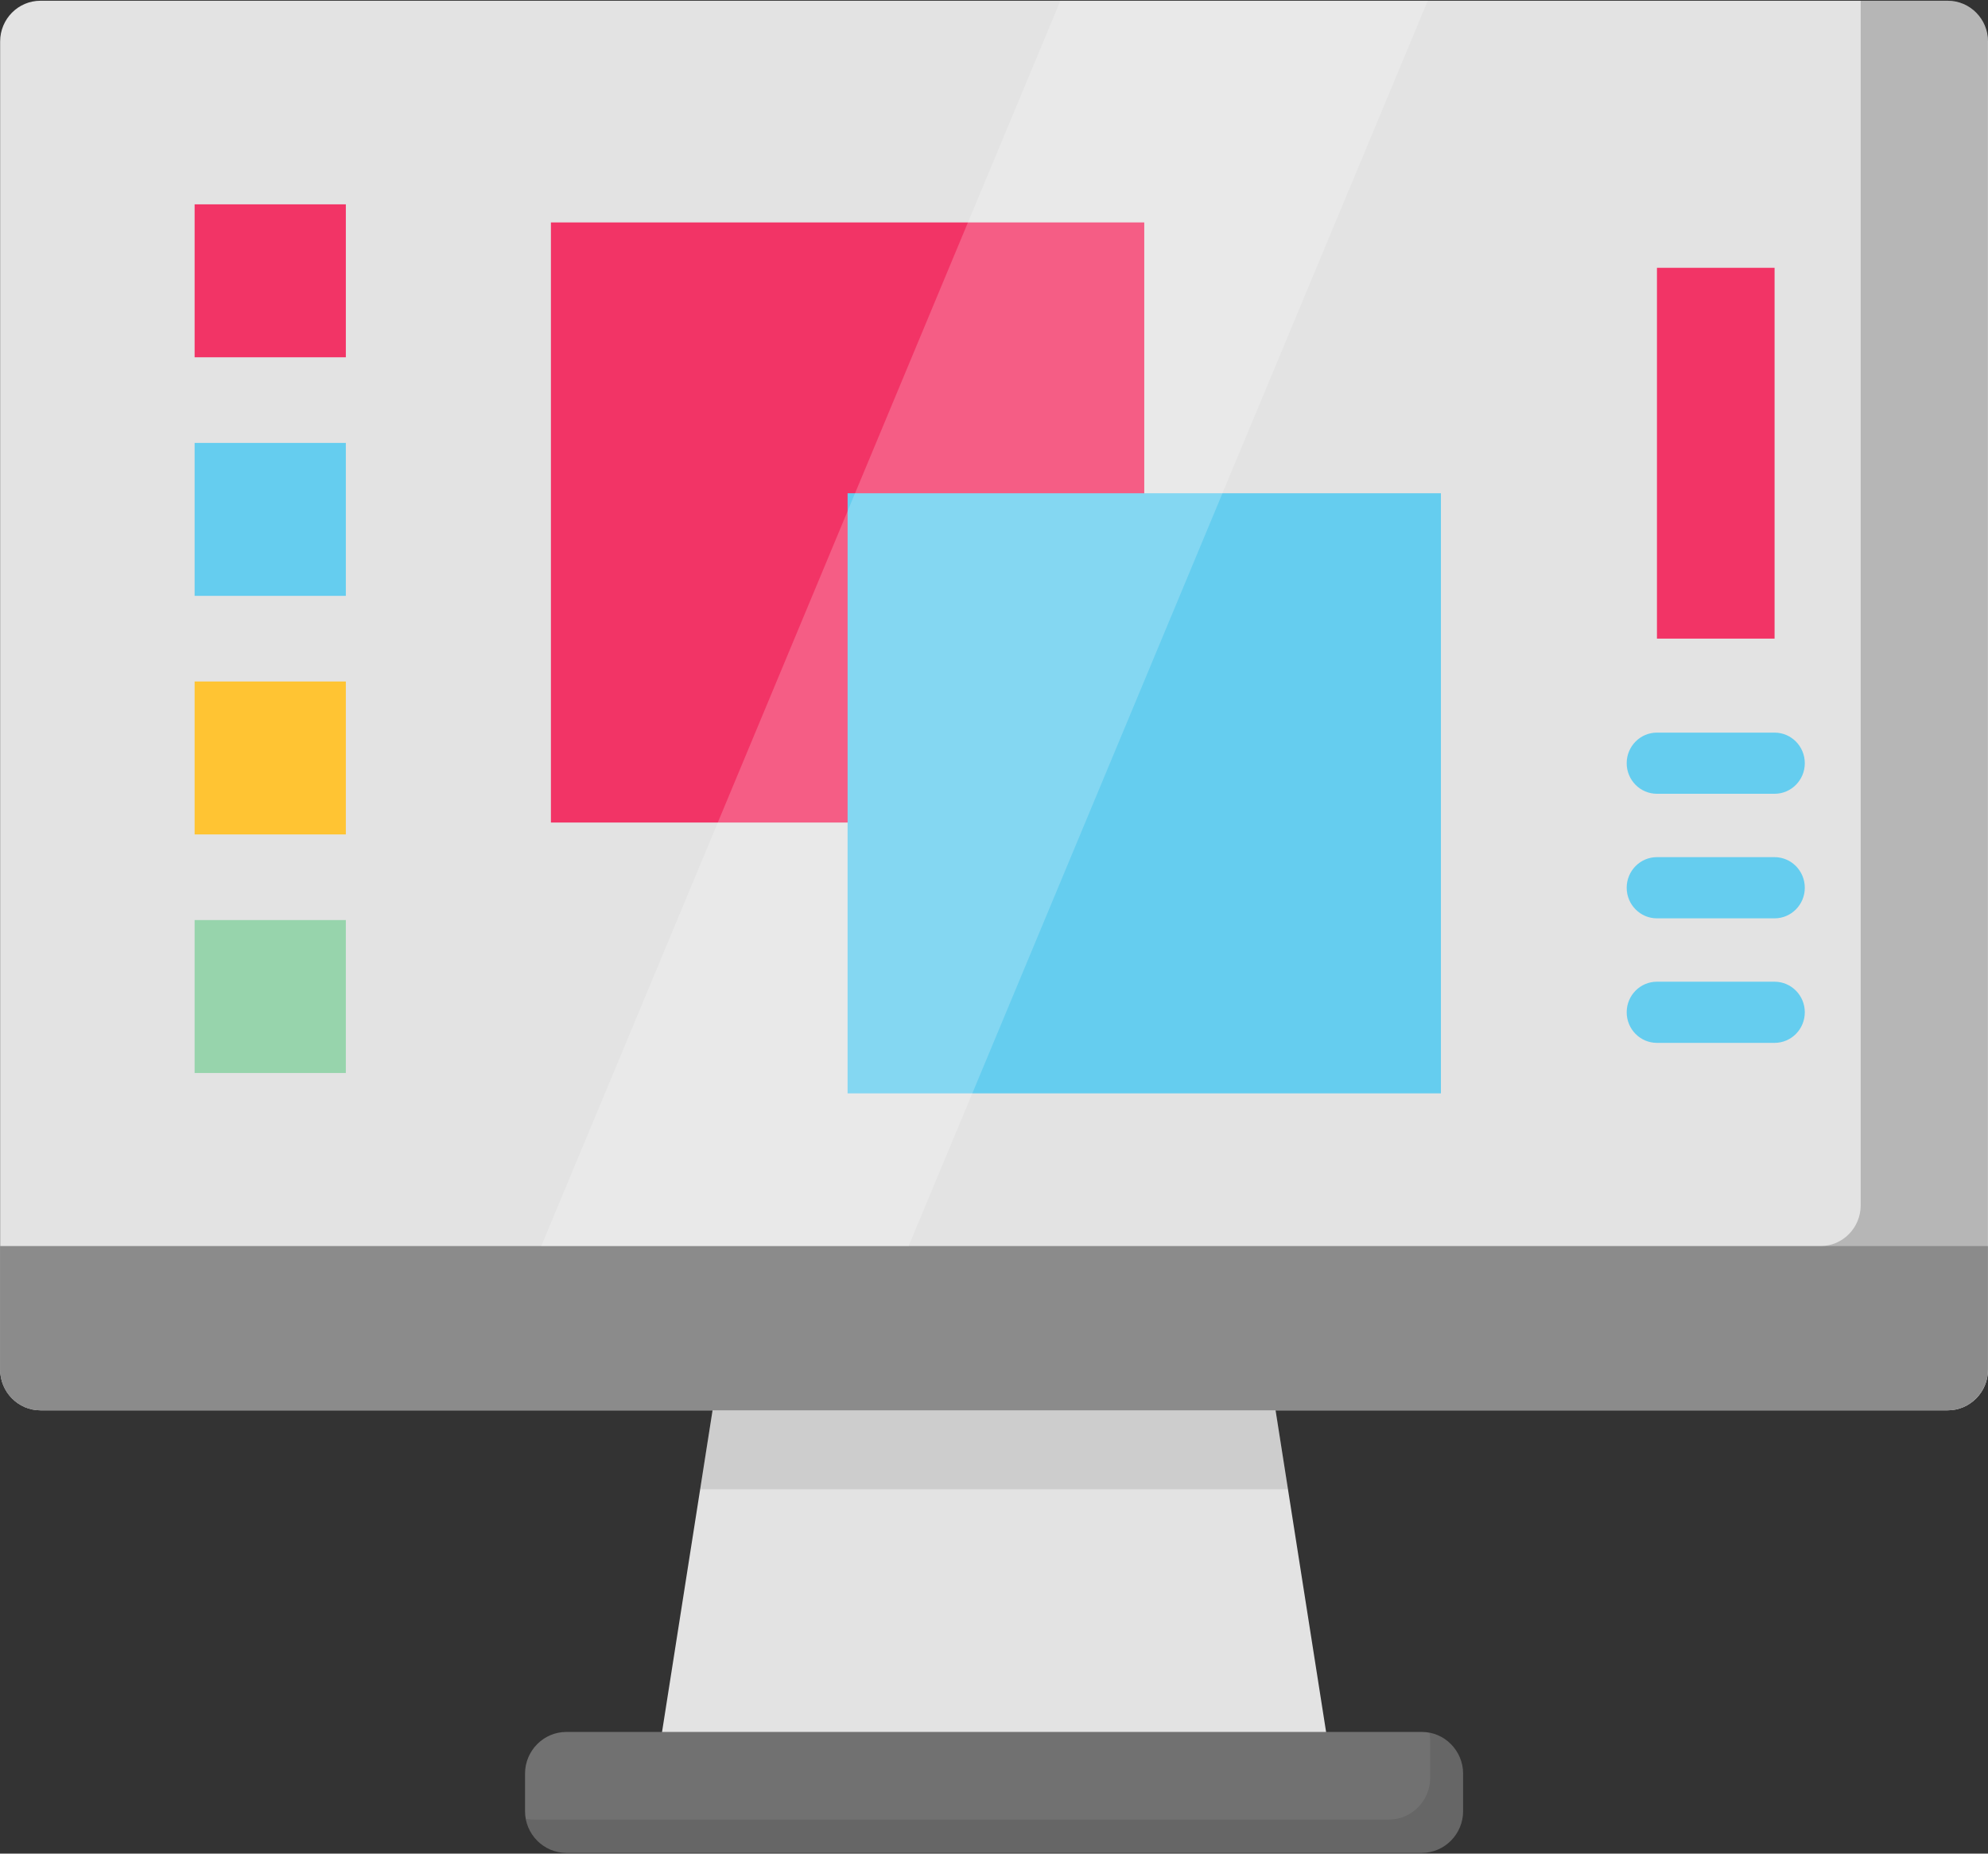 <?xml version="1.0" encoding="UTF-8"?>
<svg width="59px" height="55px" viewBox="0 0 59 55" version="1.1" xmlns="http://www.w3.org/2000/svg" xmlns:xlink="http://www.w3.org/1999/xlink">
    <rect x="0" y="0" width="59" height="55" fill="#333333" stroke="none"/>
    <!-- Generator: Sketch 51.3 (57544) - http://www.bohemiancoding.com/sketch -->
    <title>icon_prototyping</title>
    <desc>Created with Sketch.</desc>
    <defs></defs>
    <g id="Page-1" stroke="none" stroke-width="1" fill="none" fill-rule="evenodd">
        <g id="Artboard-6" transform="translate(-389, -257)" fill-rule="nonzero">
            <g id="icon_prototyping" transform="translate(389, 257)">
                <polygon id="Shape" fill="#E3E3E3" points="39.489 52.237 19.515 52.237 21.25 41.195 37.754 41.195"></polygon>
                <path d="M42.198,54.978 L16.806,54.978 C16.133,54.978 15.582,54.421 15.582,53.741 L15.582,52.627 C15.582,51.947 16.133,51.39 16.806,51.39 L42.198,51.39 C42.871,51.39 43.422,51.947 43.422,52.627 L43.422,53.741 C43.422,54.421 42.871,54.978 42.198,54.978 Z" id="Shape" fill="#717171"></path>
                <g id="Group" opacity="0.1" transform="translate(20.742, 41.133)" fill="#000000">
                    <polygon id="Shape" points="17.012 0.062 0.508 0.062 0.037 3.055 17.482 3.055"></polygon>
                </g>
                <path d="M57.803,41.847 L1.201,41.847 C0.54,41.847 0.004,41.306 0.004,40.637 L0.004,1.232 C0.004,0.564 0.54,0.022 1.201,0.022 L57.803,0.022 C58.464,0.022 59,0.564 59,1.232 L59,40.637 C59,41.306 58.464,41.847 57.803,41.847 Z" id="Shape" fill="#E3E3E3"></path>
                <path d="M0.004,36.974 L0.004,40.637 C0.004,41.306 0.54,41.847 1.201,41.847 L57.803,41.847 C58.464,41.847 59,41.306 59,40.637 L59,36.974 L0.004,36.974 Z" id="Shape" fill="#AEAEAE"></path>
                <rect id="Rectangle-path" fill="#F23466" x="16.35" y="6.6" width="17.609" height="17.806"></rect>
                <rect id="Rectangle-path" fill="#65CDEF" x="25.155" y="14.636" width="17.609" height="17.806"></rect>
                <rect id="Rectangle-path" fill="#F23466" x="49.175" y="7.946" width="3.491" height="11.003"></rect>
                <g id="Group" transform="translate(48.168, 21.674)" fill="#65CDEF">
                    <path d="M4.497,1.879 L1.007,1.879 C0.511,1.879 0.109,1.473 0.109,0.972 C0.109,0.47 0.511,0.064 1.007,0.064 L4.497,0.064 C4.993,0.064 5.395,0.47 5.395,0.972 C5.395,1.473 4.993,1.879 4.497,1.879 Z" id="Shape"></path>
                    <path d="M4.497,5.575 L1.007,5.575 C0.511,5.575 0.109,5.168 0.109,4.667 C0.109,4.166 0.511,3.759 1.007,3.759 L4.497,3.759 C4.993,3.759 5.395,4.166 5.395,4.667 C5.395,5.168 4.993,5.575 4.497,5.575 Z" id="Shape"></path>
                    <path d="M4.497,9.27 L1.007,9.27 C0.511,9.27 0.109,8.864 0.109,8.362 C0.109,7.861 0.511,7.455 1.007,7.455 L4.497,7.455 C4.993,7.455 5.395,7.861 5.395,8.362 C5.395,8.864 4.993,9.27 4.497,9.27 Z" id="Shape"></path>
                </g>
                <rect id="Rectangle-path" fill="#F23466" x="5.776" y="6.063" width="4.488" height="4.538"></rect>
                <rect id="Rectangle-path" fill="#65CDEF" x="5.776" y="13.142" width="4.488" height="4.538"></rect>
                <rect id="Rectangle-path" fill="#FFC433" x="5.776" y="20.221" width="4.488" height="4.538"></rect>
                <rect id="Rectangle-path" fill="#97D4AC" x="5.776" y="27.3" width="4.488" height="4.538"></rect>
                <path d="M57.799,0.022 L55.222,0.022 L55.222,35.764 C55.222,36.432 54.686,36.974 54.025,36.974 L0,36.974 L0,40.638 C0,41.306 0.536,41.848 1.197,41.848 L57.799,41.848 C58.46,41.848 58.996,41.306 58.996,40.638 L58.996,1.232 C58.996,0.564 58.46,0.022 57.799,0.022 Z" id="Shape" fill="#000000" opacity="0.2"></path>
                <path d="M42.423,51.412 C42.437,51.486 42.445,51.562 42.445,51.64 L42.445,52.753 C42.445,53.433 41.894,53.99 41.221,53.99 L15.829,53.99 C15.752,53.99 15.677,53.982 15.604,53.968 C15.71,54.541 16.21,54.978 16.806,54.978 L42.198,54.978 C42.871,54.978 43.422,54.421 43.422,53.741 L43.422,52.627 C43.422,52.025 42.99,51.52 42.423,51.412 Z" id="Shape" fill="#000000" opacity="0.1"></path>
                <polygon id="Shape" fill="#FFFFFF" opacity="0.2" points="26.967 36.974 16.062 36.974 31.469 0.022 42.374 0.022"></polygon>
            </g>
        </g>
    </g>
</svg>